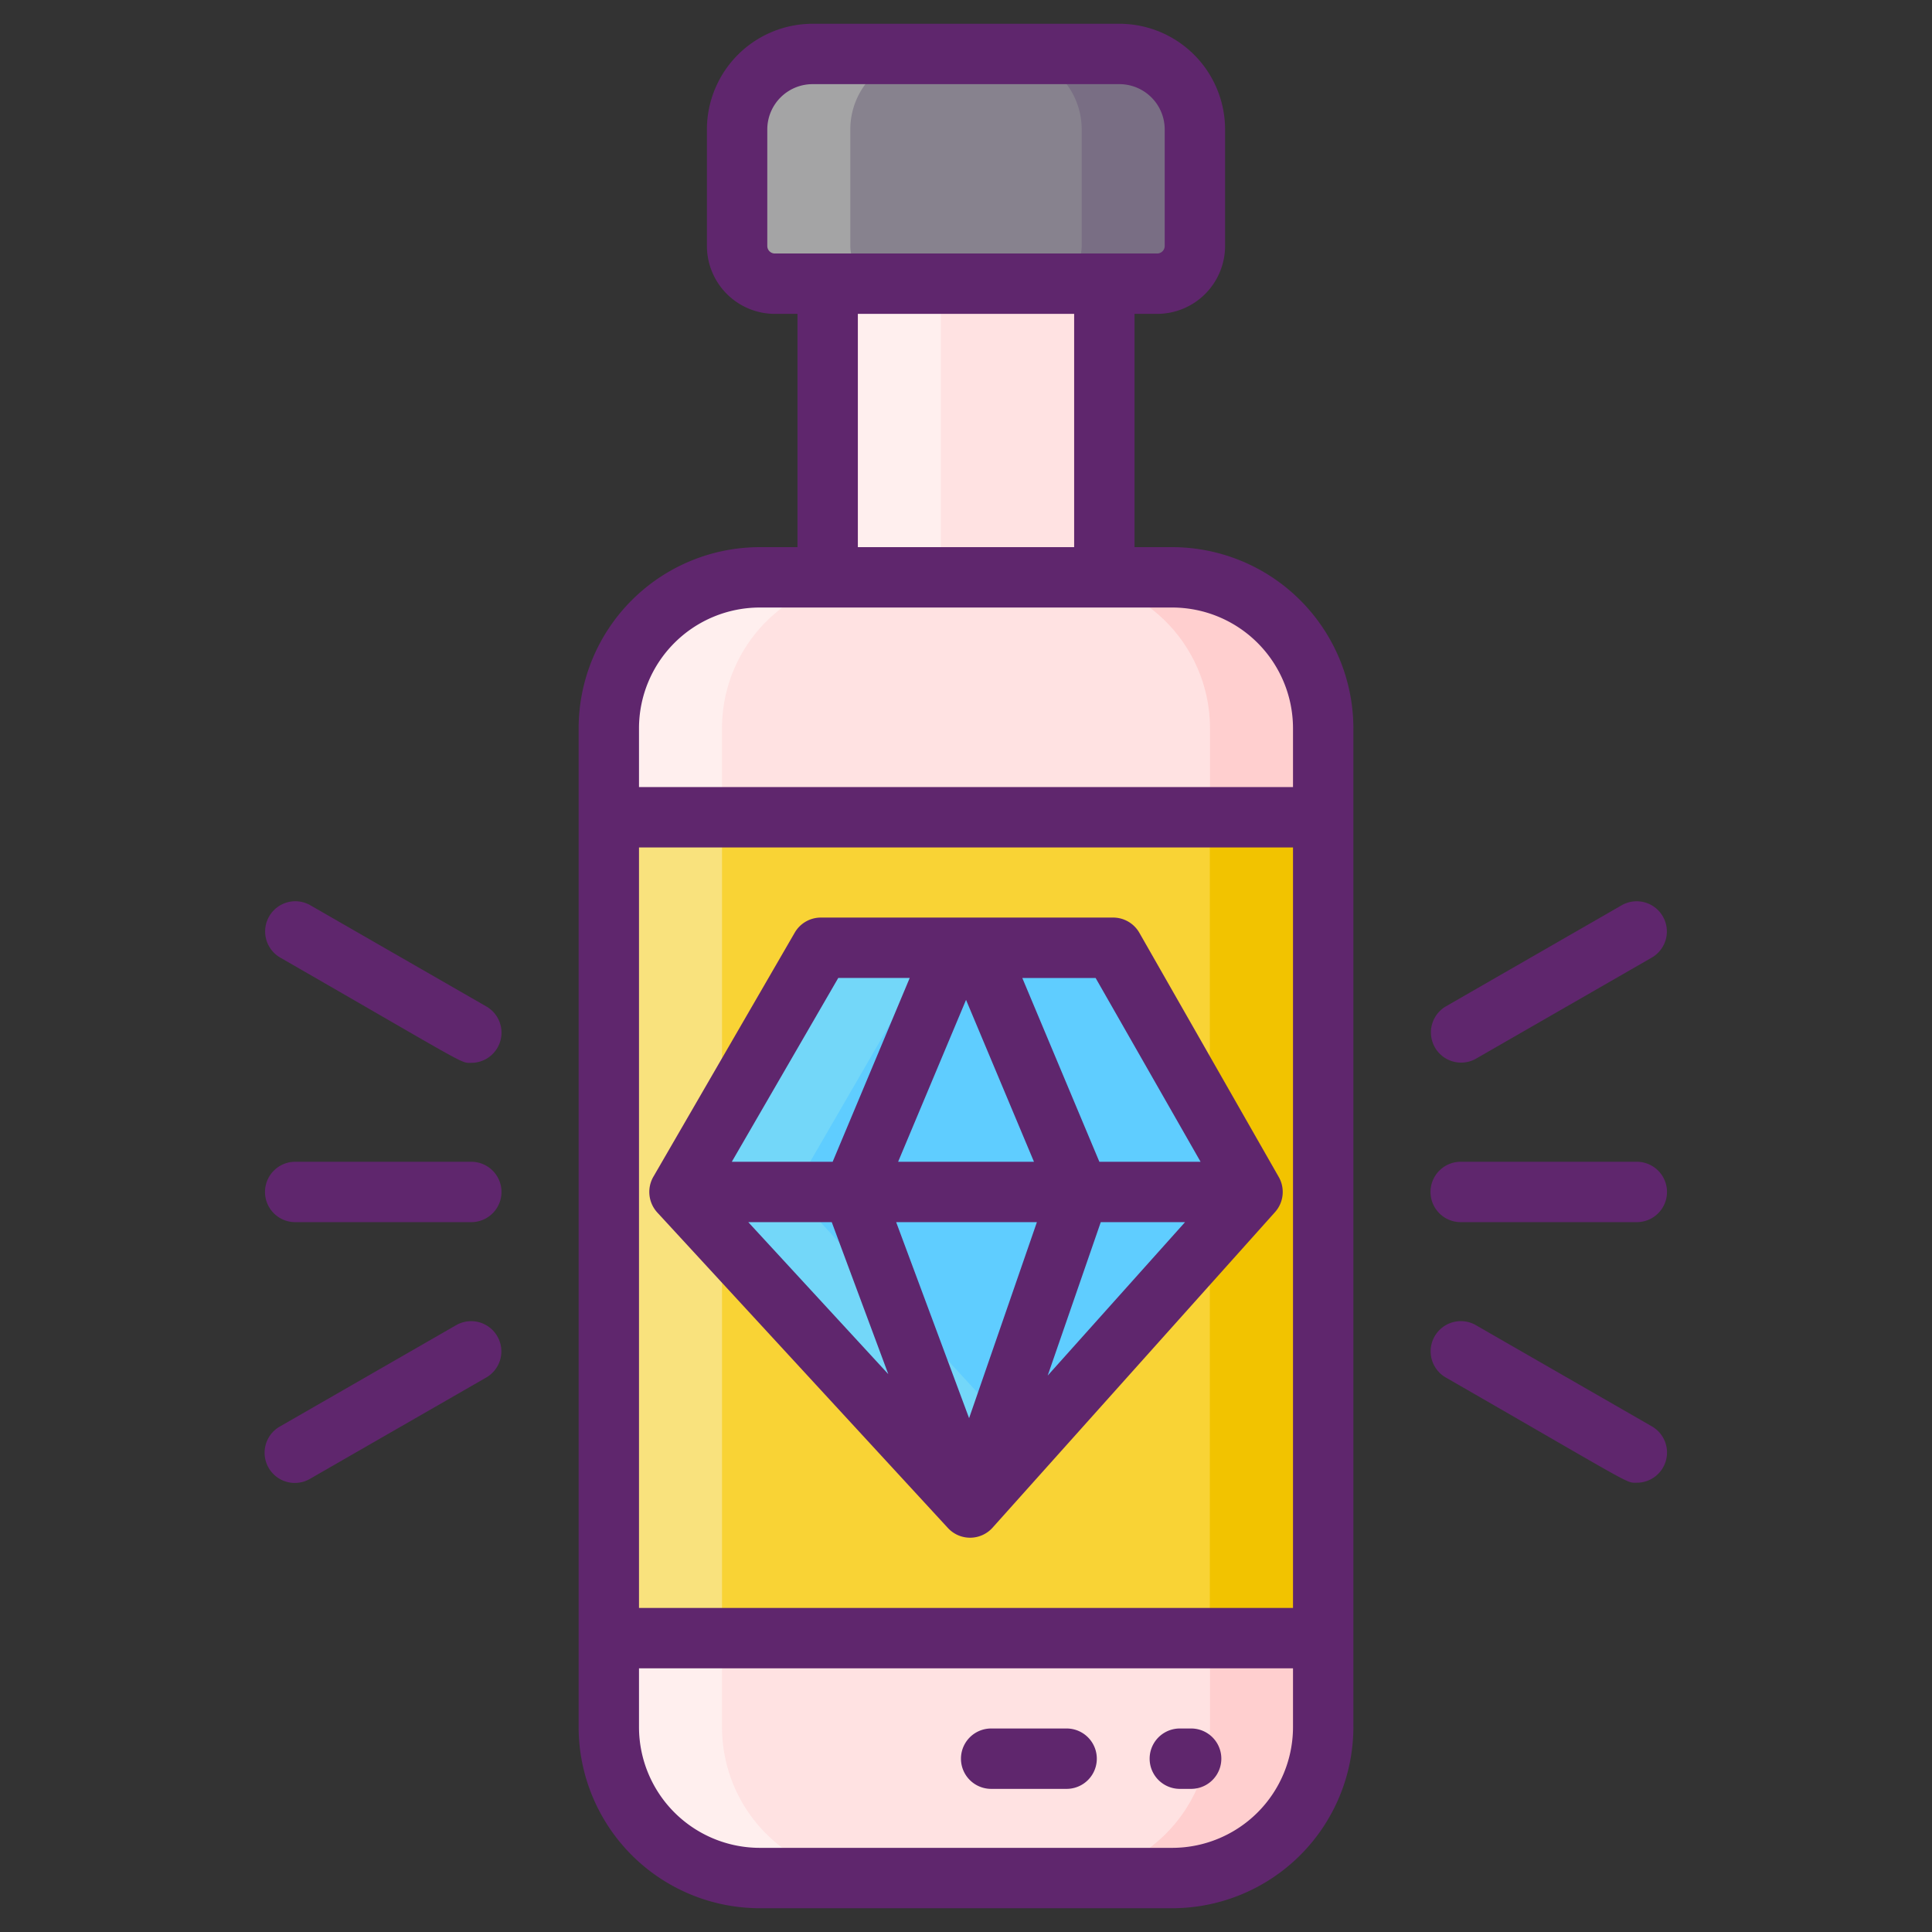 <svg xmlns="http://www.w3.org/2000/svg" viewBox="0 0 256 256"><rect x="0" y="0" width="256" height="256" fill="#333333" stroke="none"/><title>Foodies Expanded</title><rect x="109.67" y="37.59" width="36.66" height="38.91" fill="#ffe2e2"/><rect x="80.67" y="76.5" width="94.66" height="172.35" rx="20" ry="20" fill="#ffe2e2"/><rect x="109.67" y="37.59" width="15" height="38.91" fill="#ffefee"/><path d="M95.67,228.85V96.5a19.994,19.994,0,0,1,20-20h-15a19.994,19.994,0,0,0-20,20V228.85a20,20,0,0,0,20,20h15A20,20,0,0,1,95.67,228.85Z" fill="#ffefee"/><path d="M175.33,96.5V228.85a20,20,0,0,1-20,20h-15a20,20,0,0,0,20-20V96.5a19.994,19.994,0,0,0-20-20h15A19.994,19.994,0,0,1,175.33,96.5Z" fill="#ffcfcf"/><path d="M148.33,7.15H107.67a10,10,0,0,0-10,10V32.59a5,5,0,0,0,5,5h50.66a5,5,0,0,0,5-5V17.15A10,10,0,0,0,148.33,7.15Z" fill="#87828e"/><path d="M117.67,37.59h-15a5,5,0,0,1-5-5V17.15a10,10,0,0,1,10-10h15a10,10,0,0,0-10,10V32.59A5,5,0,0,0,117.67,37.59Z" fill="#a4a4a5"/><rect x="80.67" y="108.29" width="94.66" height="108.77" fill="#f9d335"/><polygon points="80.67 108.29 80.67 217.06 95.67 217.06 95.67 164.06 95.67 148.2 95.67 108.29 80.67 108.29" fill="#f9e27d"/><path d="M158.33,17.15V32.59a5,5,0,0,1-5,5h-15a5,5,0,0,0,5-5V17.15a10,10,0,0,0-10-10h15A10,10,0,0,1,158.33,17.15Z" fill="#796e84"/><rect x="160.33" y="108.29" width="15" height="108.77" fill="#f2c300"/><rect x="160.33" y="108.29" width="15" height="108.77" fill="#f2c300"/><polygon points="147.498 125.587 108.767 125.587 90.03 157.94 90.027 157.941 128.546 199.754 165.973 157.941 147.498 125.587" fill="#5fcdff"/><polygon points="105.03 157.94 123.77 125.59 108.77 125.59 95.67 148.2 90.03 157.94 95.67 164.06 128.55 199.75 135.94 191.49 105.03 157.94" fill="#73d7f9"/><path d="M155.33,72.5h-5V41.59h3a9.011,9.011,0,0,0,9-9V17.15a14.015,14.015,0,0,0-14-14H107.67a14.015,14.015,0,0,0-14,14V32.59a9.011,9.011,0,0,0,9,9h3V72.5h-5a24.028,24.028,0,0,0-24,24V228.85a24.027,24.027,0,0,0,24,24h54.66a24.027,24.027,0,0,0,24-24V96.5A24.028,24.028,0,0,0,155.33,72.5ZM101.67,32.59V17.15a6.006,6.006,0,0,1,6-6h40.66a6.006,6.006,0,0,1,6,6V32.59a1,1,0,0,1-1,1H102.67A1,1,0,0,1,101.67,32.59Zm12,9h28.66V72.5H113.67Zm-13,38.91h54.66a16.019,16.019,0,0,1,16,16v7.79H84.67V96.5A16.019,16.019,0,0,1,100.67,80.5Zm70.66,132.56H84.67V112.29h86.66Zm-16,31.79H100.67a16.019,16.019,0,0,1-16-16v-7.79h86.66v7.79A16.019,16.019,0,0,1,155.33,244.85Z" fill="#5f266d"/><path d="M87.085,160.651,125.6,202.464a4,4,0,0,0,5.923-.042l37.426-41.813a4,4,0,0,0,.493-4.651L150.971,123.6a4,4,0,0,0-3.473-2.017H108.767a4,4,0,0,0-3.462,2L86.632,155.826A4.034,4.034,0,0,0,87.085,160.651Zm23.126,1.289,7.493,20.14L99.15,161.94Zm46.814,0-18.2,20.331,7.033-20.331Zm-19.63,0-8.985,25.974-9.663-25.974Zm-18.389-8,9-21.452,9,21.452Zm40.076,0H145.671L135.46,129.587h9.715Zm-48.01-24.353h9.47L110.331,153.94H96.969Z" fill="#5f266d"/><path d="M62.449,153.941H39.115a4,4,0,0,0,0,8H62.449a4,4,0,0,0,0-8Z" fill="#5f266d"/><path d="M37.121,126.879c25.3,14.551,23.842,13.952,25.324,13.952a4,4,0,0,0,2-7.468L41.109,119.944a4,4,0,0,0-3.988,6.935Z" fill="#5f266d"/><path d="M60.455,175.585,37.121,189a4,4,0,1,0,3.988,6.934L64.443,182.52a4,4,0,0,0-3.988-6.935Z" fill="#5f266d"/><path d="M193.551,161.941h23.334a4,4,0,0,0,0-8H193.551a4,4,0,0,0,0,8Z" fill="#5f266d"/><path d="M218.879,189l-23.334-13.419a4,4,0,0,0-3.988,6.935c25.3,14.551,23.843,13.952,25.324,13.952a4,4,0,0,0,2-7.468Z" fill="#5f266d"/><path d="M195.545,140.3l23.334-13.418a4,4,0,0,0-3.988-6.935l-23.334,13.419a4,4,0,0,0,3.988,6.934Z" fill="#5f266d"/><path d="M141.333,229.034h-10a4,4,0,1,0,0,8h10a4,4,0,0,0,0-8Z" fill="#5f266d"/><path d="M157.833,229.034h-1.5a4,4,0,1,0,0,8h1.5a4,4,0,0,0,0-8Z" fill="#5f266d"/></svg>